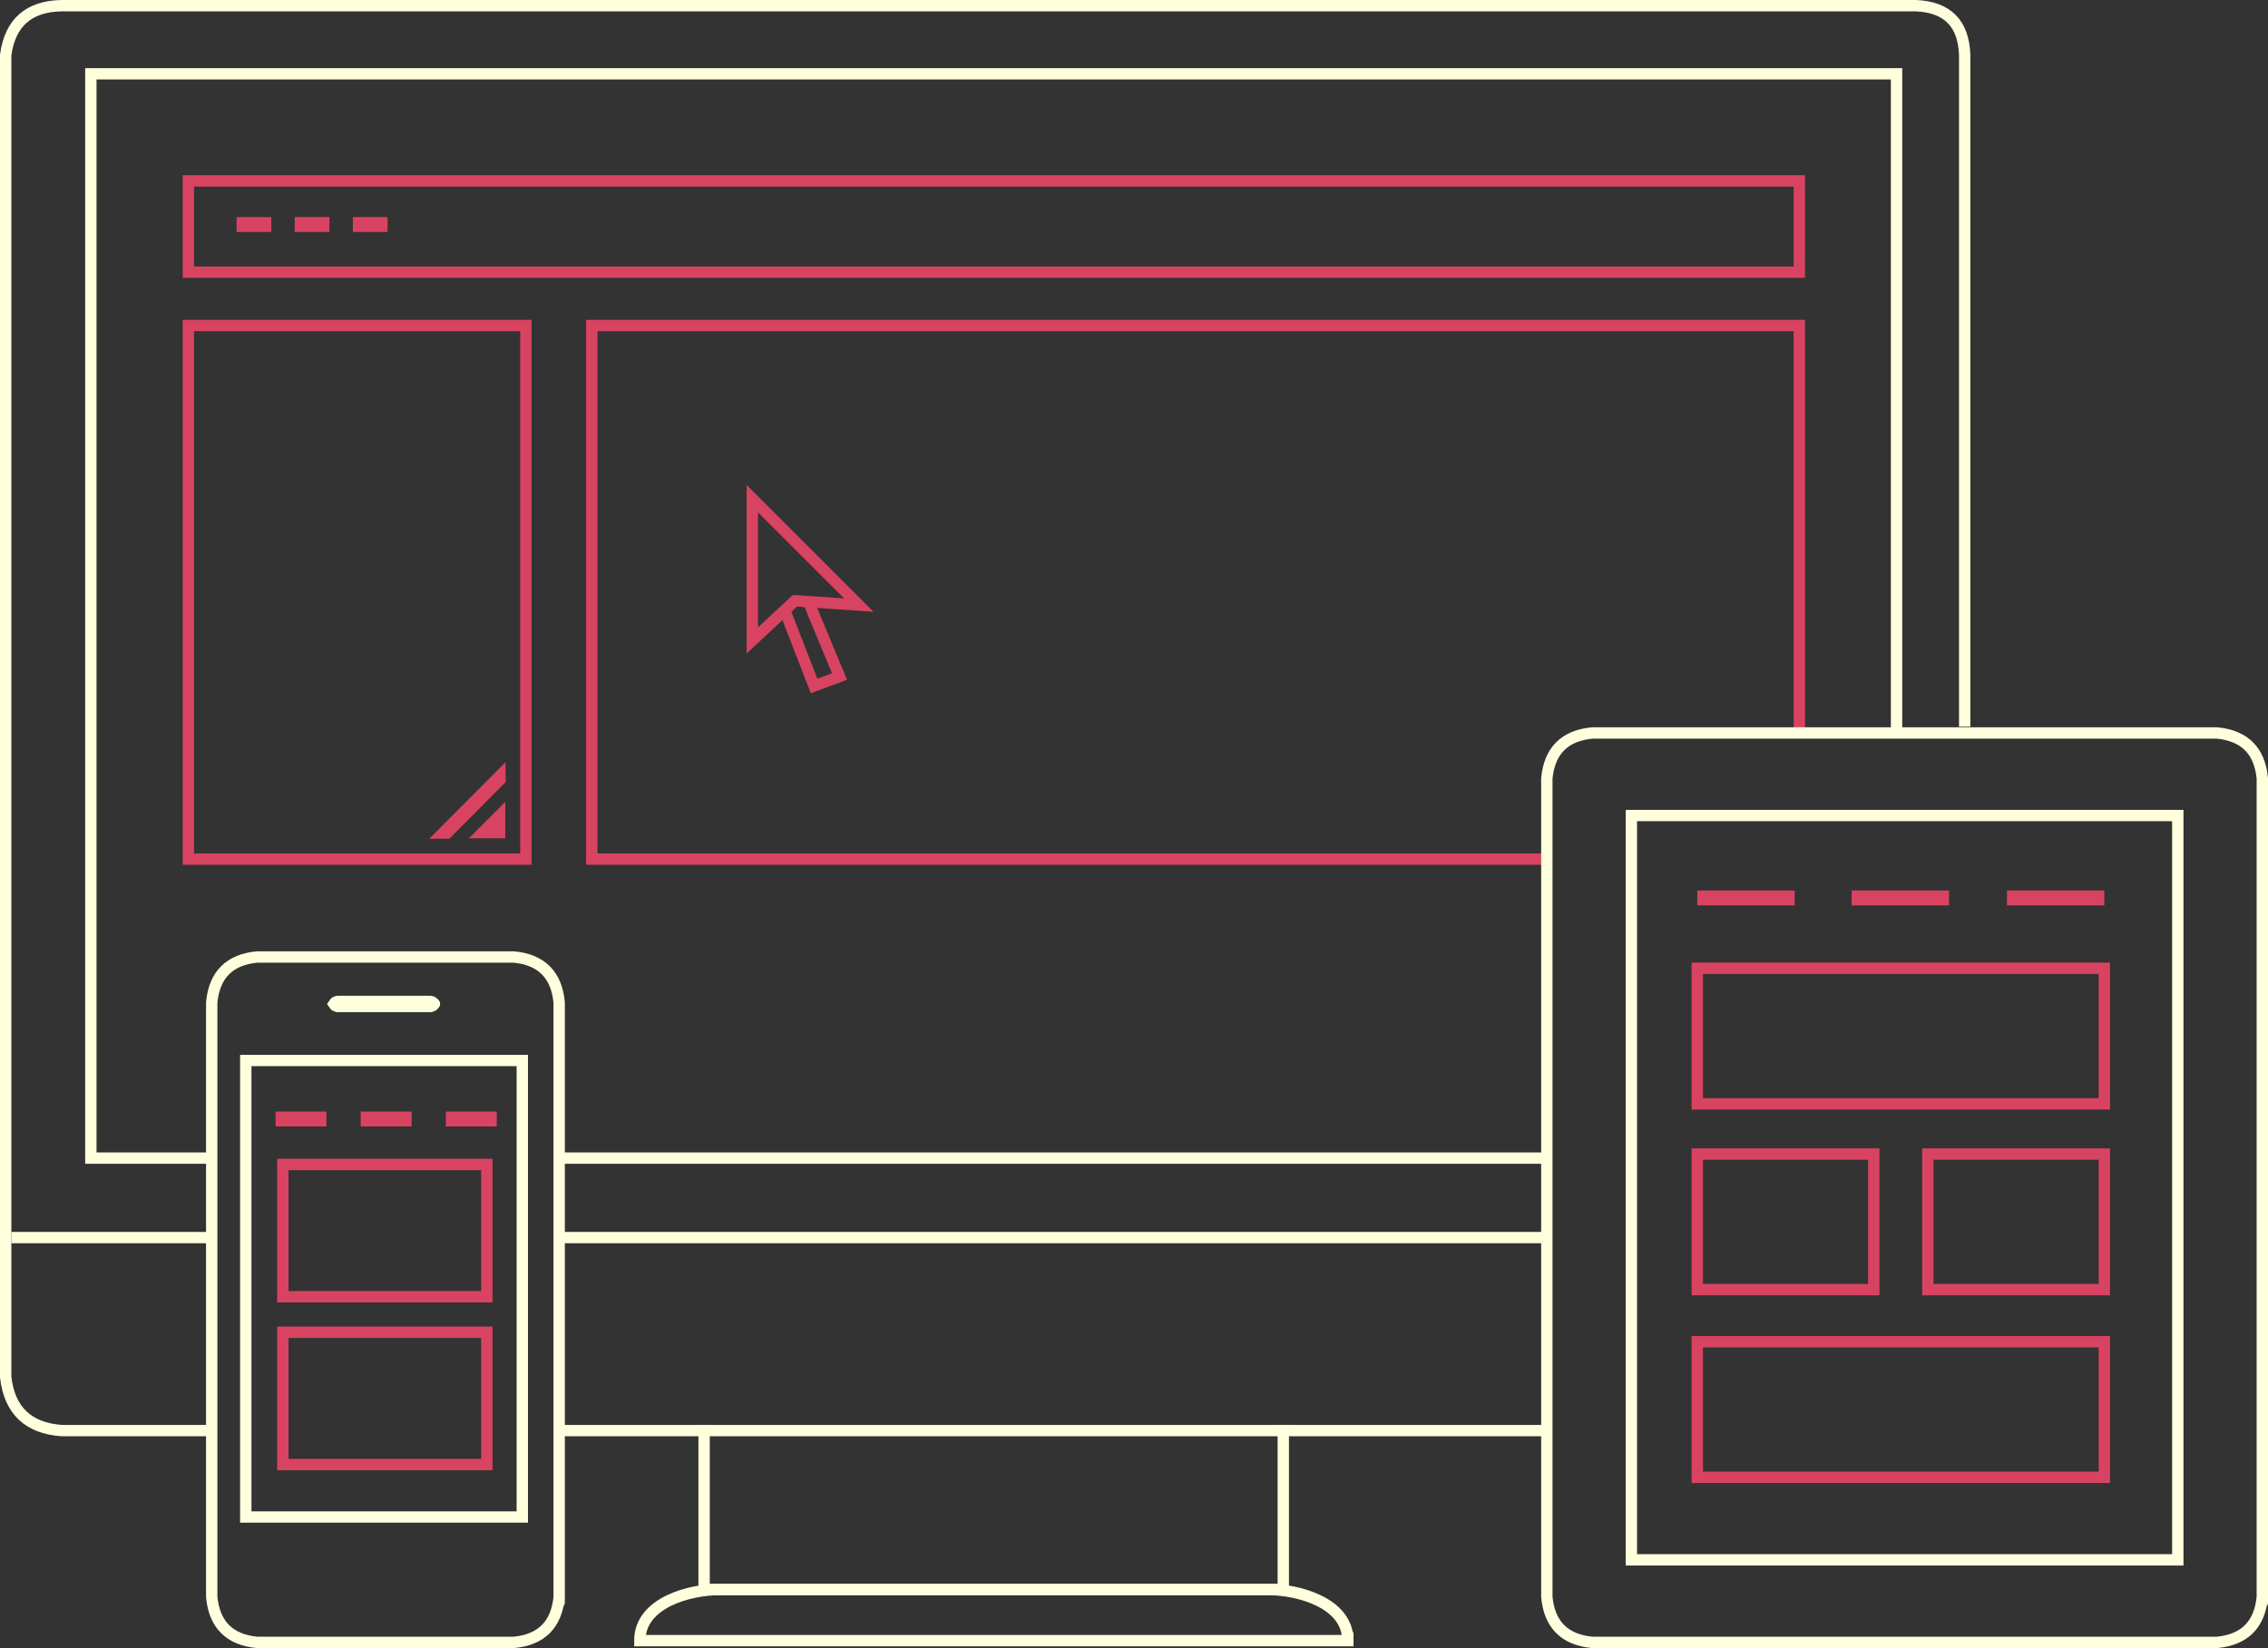 <?xml version="1.0" encoding="utf-8"?>
<!-- Generator: Adobe Illustrator 15.0.0, SVG Export Plug-In . SVG Version: 6.00 Build 0)  -->
<svg version="1.2" baseProfile="tiny" id="Layer_1" xmlns="http://www.w3.org/2000/svg" xmlns:xlink="http://www.w3.org/1999/xlink"
	 x="0px" y="0px" width="399.416px" height="290.309px" viewBox="0 0 399.416 290.309" overflow="inherit" xml:space="preserve">
<rect x="0" y="0" width="399.416" height="290.309" fill="#333333" stroke="none"/>
<g>
	<path fill="none" stroke="#ffffde" stroke-width="2" stroke-miterlimit="10" d="M38,252c-9.04,0-18.08,0-27.119,0
		c-5.911-0.412-9.205-3.551-9.881-9.417C1,164.957,1,87.332,1,9.706C1.77,3.996,5.064,1.094,10.881,1c108.844,0,217.688,0,326.531,0
		c5.551,0.244,8.413,3.146,8.588,8.706c0,39.431,0,78.863,0,118.294"/>
	<path fill="none" stroke="#ffffde" stroke-width="2" stroke-miterlimit="10" d="M272,252c-58,0-116,0-174,0"/>
	<path fill="none" stroke="#ffffde" stroke-width="2" stroke-miterlimit="10" d="M98,218c58,0,116,0,174,0"/>
	<path fill="none" stroke="#ffffde" stroke-width="2" stroke-miterlimit="10" d="M2,218c11.667,0,23.333,0,35,0"/>
	<path fill="none" stroke="#ffffde" stroke-width="2" stroke-miterlimit="10" d="M37,204c-7,0-14,0-21,0c0-63.667,0-127.333,0-191
		c106,0,212,0,318,0c0,38.667,0,77.333,0,116"/>
	<path fill="none" stroke="#ffffde" stroke-width="2" stroke-miterlimit="10" d="M272,204c-58,0-116,0-174,0"/>
	<path fill="none" stroke="#ffffde" stroke-width="2" stroke-miterlimit="10" d="M124,251c0,9.667,0,19.333,0,29c34,0,68,0,102,0
		c0-9.667,0-19.333,0-29"/>
	<path fill="none" stroke="#ffffde" stroke-width="2" stroke-miterlimit="10" d="M237.369,289c0-6.817-9.031-9-13.904-9
		c-32.293,0-64.586,0-96.88,0c-4.874,0-13.905,2.181-13.905,9C154.243,289,195.806,289,237.369,289
		C237.369,286.5,237.369,289,237.369,289z"/>
	<path fill="none" stroke="#d94362" stroke-width="2" stroke-miterlimit="10" d="M316.879,47.947c-94.569,0-189.139,0-283.708,0
		c0-5.36,0-10.721,0-16.081c94.569,0,189.139,0,283.708,0C316.879,37.227,316.879,42.587,316.879,47.947L316.879,47.947z"/>
	<path fill="none" stroke="#d94362" stroke-width="2" stroke-miterlimit="10" d="M92.609,151.336c-19.813,0-39.626,0-59.439,0
		c0-31.333,0-62.665,0-93.997c19.813,0,39.626,0,59.439,0C92.609,88.671,92.609,120.003,92.609,151.336L92.609,151.336z"/>
	<path fill="none" stroke="#d94362" stroke-width="2" stroke-miterlimit="10" d="M272.412,151.336c-56.064,0-112.129,0-168.193,0
		c0-31.332,0-62.664,0-93.996c70.887,0,141.773,0,212.66,0c0,23.976,0,47.951,0,71.927"/>
	<path fill="#d94362" d="M68.257,40.857c-2.04,0-4.08,0-6.119,0c0-0.874,0-1.748,0-2.622c2.04,0,4.08,0,6.119,0
		C68.257,39.109,68.257,39.983,68.257,40.857L68.257,40.857z"/>
	<path fill="#d94362" d="M58.017,40.857c-2.04,0-4.08,0-6.119,0c0-0.874,0-1.748,0-2.622c2.04,0,4.08,0,6.119,0
		C58.017,39.109,58.017,39.983,58.017,40.857L58.017,40.857z"/>
	<path fill="#d94362" d="M47.778,40.857c-2.04,0-4.08,0-6.119,0c0-0.874,0-1.748,0-2.622c2.04,0,4.08,0,6.119,0
		C47.778,39.109,47.778,39.983,47.778,40.857L47.778,40.857z"/>
	<path fill="#d94362" d="M88.984,141.254c0,2.137,0,4.273,0,6.41c-2.137,0-4.273,0-6.41,0"/>
	<path fill="#d94362" d="M79.132,147.742c-1.18,0.003-2.359,0.005-3.539,0.008c4.476-4.496,8.952-8.993,13.428-13.489
		c0.012,1.166,0.023,2.332,0.035,3.497C85.749,141.086,82.44,144.414,79.132,147.742L79.132,147.742z"/>
	<path fill="none" stroke="#d94362" stroke-width="2" stroke-miterlimit="10" d="M132.486,112.812c0-8.325,0-16.649,0-24.974
		c6.249,6.249,12.498,12.498,18.747,18.747c-3.745-0.254-7.489-0.509-11.234-0.764C137.495,108.152,134.991,110.482,132.486,112.812
		L132.486,112.812z"/>
	<path fill="none" stroke="#d94362" stroke-width="2" stroke-miterlimit="10" d="M138.349,107.89
		c1.672,4.315,3.344,8.631,5.017,12.946c1.493-0.556,2.987-1.111,4.48-1.667c-1.829-4.407-3.657-8.813-5.486-13.22"/>
	<path fill="none" stroke="#ffffde" stroke-width="2" stroke-miterlimit="10" d="M98.475,281.316
		c-0.466,4.862-3.13,7.526-7.992,7.992c-15.068,0-30.135,0-45.203,0c-4.862-0.467-7.525-3.131-7.992-7.992
		c0-34.918,0-69.835,0-104.753c0.467-4.86,3.131-7.524,7.992-7.99c15.068,0,30.135,0,45.203,0c4.861,0.466,7.525,3.13,7.992,7.99
		C98.475,211.481,98.475,246.398,98.475,281.316C98.475,283.515,98.475,281.316,98.475,281.316z"/>
	<path fill="none" stroke="#ffffde" stroke-width="2" stroke-miterlimit="10" d="M91.981,267.221c-16.233,0-32.466,0-48.7,0
		c0-26.806,0-53.612,0-80.418c16.233,0,32.466,0,48.7,0C91.981,213.608,91.981,240.415,91.981,267.221L91.981,267.221z"/>
	<path fill="none" stroke="#ffffde" stroke-width="2" stroke-miterlimit="10" d="M76.497,176.849c-0.219,0.357-0.552,0.506-1,0.443
		c-5.244,0-10.488,0-15.732,0c-0.448,0.062-0.781-0.086-1-0.443c0.219-0.357,0.552-0.505,1-0.442c5.244,0,10.488,0,15.732,0
		C75.944,176.345,76.278,176.492,76.497,176.849C76.497,176.971,76.497,176.728,76.497,176.849z"/>
	<path fill="none" stroke="#d94362" stroke-width="2" stroke-miterlimit="10" d="M85.738,228.421c-11.975,0-23.95,0-35.924,0
		c0-7.768,0-15.536,0-23.304c11.975,0,23.95,0,35.924,0C85.738,212.885,85.738,220.653,85.738,228.421L85.738,228.421z"/>
	<path fill="none" stroke="#d94362" stroke-width="2" stroke-miterlimit="10" d="M85.738,257.979c-11.975,0-23.95,0-35.924,0
		c0-7.768,0-15.535,0-23.303c11.975,0,23.95,0,35.924,0C85.738,242.444,85.738,250.212,85.738,257.979L85.738,257.979z"/>
	<path fill="#d94362" d="M72.487,198.417c-2.988,0-5.976,0-8.963,0c0-0.874,0-1.748,0-2.622c2.988,0,5.976,0,8.963,0
		C72.487,196.669,72.487,197.543,72.487,198.417L72.487,198.417z"/>
	<path fill="#d94362" d="M87.486,198.417c-2.988,0-5.976,0-8.963,0c0-0.874,0-1.748,0-2.622c2.988,0,5.976,0,8.963,0
		C87.486,196.669,87.486,197.543,87.486,198.417L87.486,198.417z"/>
	<path fill="#d94362" d="M57.489,198.417c-2.988,0-5.976,0-8.963,0c0-0.874,0-1.748,0-2.622c2.988,0,5.976,0,8.963,0
		C57.489,196.669,57.489,197.543,57.489,198.417L57.489,198.417z"/>
	<path fill="none" stroke="#ffffde" stroke-width="2" stroke-miterlimit="10" d="M398.416,281.316
		c-0.466,4.862-3.13,7.526-7.992,7.992c-36.673,0-73.347,0-110.02,0c-4.862-0.466-7.526-3.13-7.992-7.992
		c0-48.07,0-96.142,0-144.212c0.467-4.861,3.131-7.525,7.992-7.991c36.673,0,73.347,0,110.02,0c4.861,0.466,7.525,3.13,7.992,7.991
		C398.416,185.175,398.416,233.246,398.416,281.316C398.416,283.515,398.416,281.316,398.416,281.316z"/>
	<path fill="none" stroke="#ffffde" stroke-width="2" stroke-miterlimit="10" d="M383.53,274.765c-32.077,0-64.155,0-96.232,0
		c0-43.703,0-87.405,0-131.108c32.077,0,64.155,0,96.232,0C383.53,187.359,383.53,231.062,383.53,274.765L383.53,274.765z"/>
	<path fill="none" stroke="#d94362" stroke-width="2" stroke-miterlimit="10" d="M370.59,194.448c-23.895,0-47.788,0-71.683,0
		c0-7.96,0-15.919,0-23.879c23.895,0,47.788,0,71.683,0C370.59,178.529,370.59,186.488,370.59,194.448L370.59,194.448z"/>
	<path fill="none" stroke="#d94362" stroke-width="2" stroke-miterlimit="10" d="M329.987,227.165c-10.36,0-20.72,0-31.08,0
		c0-7.96,0-15.919,0-23.879c10.36,0,20.72,0,31.08,0C329.987,211.246,329.987,219.205,329.987,227.165L329.987,227.165z"/>
	<path fill="none" stroke="#d94362" stroke-width="2" stroke-miterlimit="10" d="M370.59,227.165c-10.36,0-20.72,0-31.08,0
		c0-7.96,0-15.919,0-23.879c10.36,0,20.72,0,31.08,0C370.59,211.246,370.59,219.205,370.59,227.165L370.59,227.165z"/>
	<path fill="none" stroke="#d94362" stroke-width="2" stroke-miterlimit="10" d="M370.59,260.228c-23.895,0-47.788,0-71.683,0
		c0-7.96,0-15.919,0-23.879c23.895,0,47.788,0,71.683,0C370.59,244.309,370.59,252.268,370.59,260.228L370.59,260.228z"/>
	<path fill="#d94362" d="M370.59,159.486c-5.716,0-11.433,0-17.148,0c0-0.874,0-1.749,0-2.623c5.716,0,11.433,0,17.148,0
		C370.59,157.737,370.59,158.612,370.59,159.486L370.59,159.486z"/>
	<path fill="#d94362" d="M343.245,159.486c-5.717,0-11.433,0-17.149,0c0-0.874,0-1.749,0-2.623c5.717,0,11.433,0,17.149,0
		C343.245,157.737,343.245,158.612,343.245,159.486L343.245,159.486z"/>
	<path fill="#d94362" d="M316.057,159.486c-5.717,0-11.433,0-17.149,0c0-0.874,0-1.749,0-2.623c5.717,0,11.433,0,17.149,0
		C316.057,157.737,316.057,158.612,316.057,159.486L316.057,159.486z"/>
</g>
</svg>
